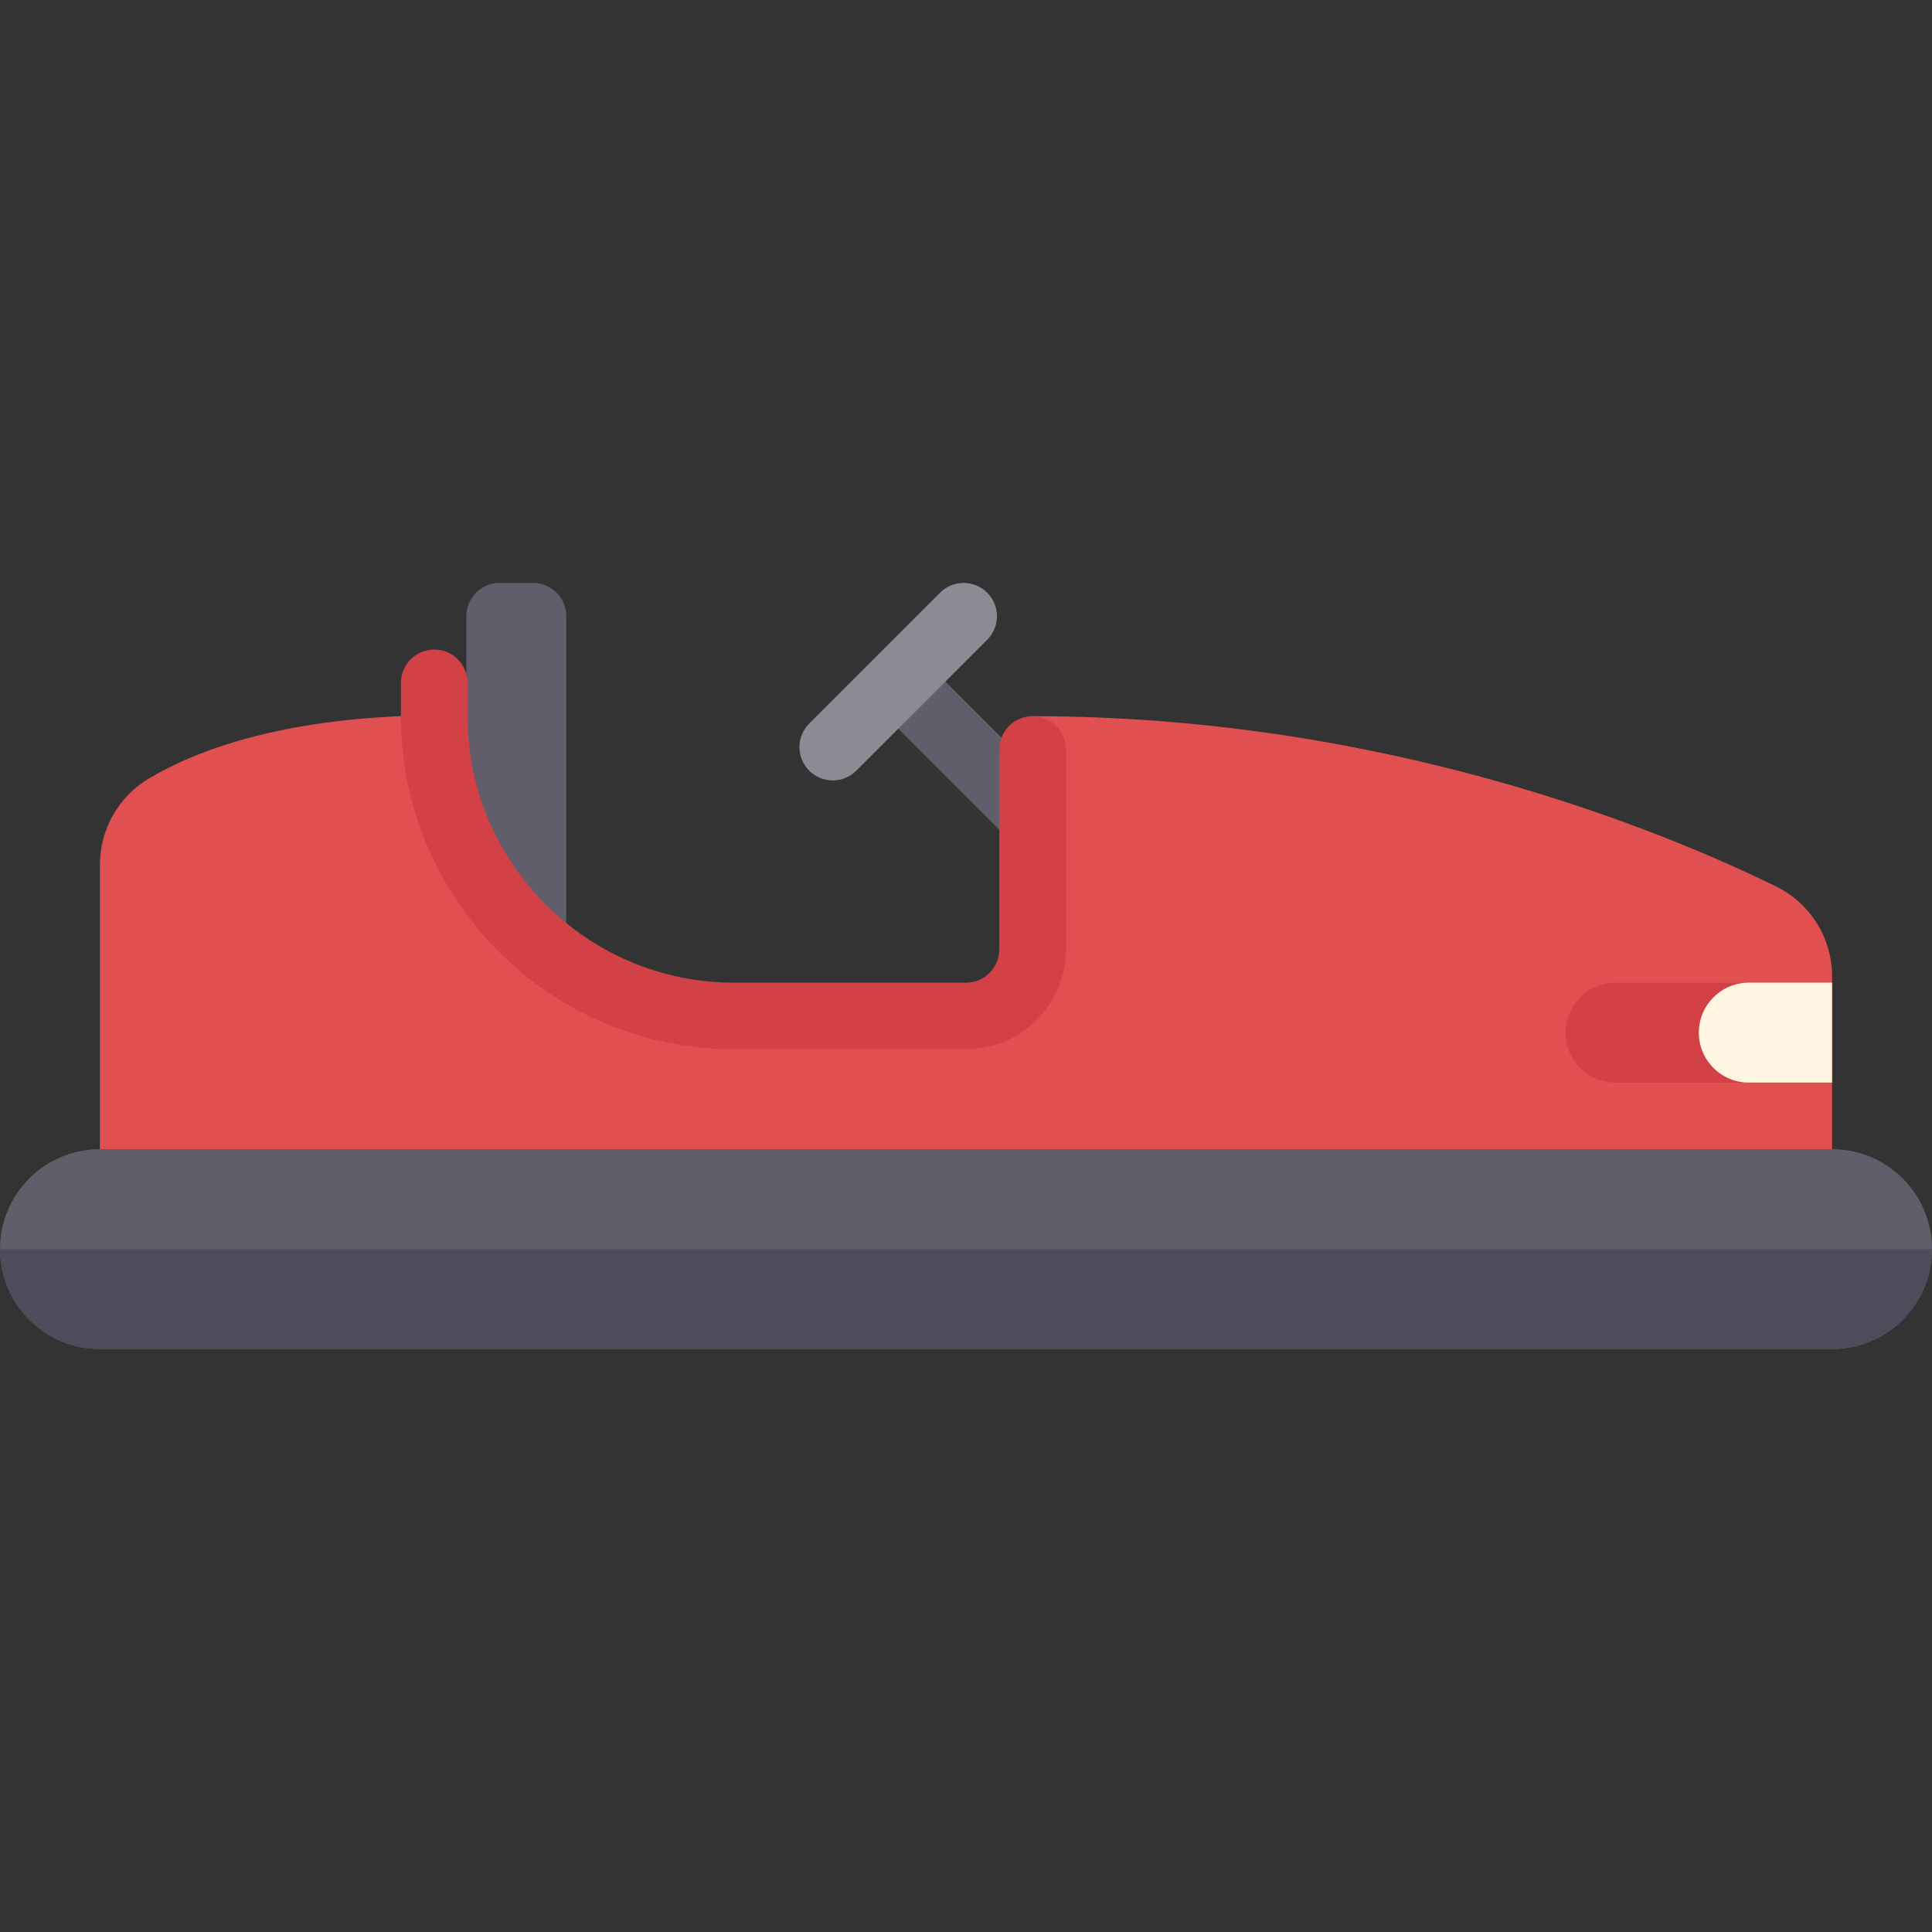 <?xml version="1.0" encoding="iso-8859-1"?>
<!-- Generator: Adobe Illustrator 19.0.0, SVG Export Plug-In . SVG Version: 6.00 Build 0)  -->
<svg version="1.1" id="Layer_1" xmlns="http://www.w3.org/2000/svg" xmlns:xlink="http://www.w3.org/1999/xlink" x="0px" y="0px"
	 viewBox="0 0 512 512" style="enable-background:new 0 0 512 512;" xml:space="preserve">
<rect x="0" y="0" width="512" height="512" fill="#333333" stroke="none"/>
<rect x="260.409" y="167.725" transform="matrix(-0.707 0.707 -0.707 -0.707 609.425 171.294)" style="fill:#625D6B;" width="17.655" height="88.275"/>
<path style="fill:#8D8A94;" d="M261.614,169.553l-34.682,34.682c-3.447,3.447-9.036,3.447-12.484,0l0,0
	c-3.447-3.447-3.447-9.036,0-12.484l34.682-34.682c3.447-3.447,9.037-3.447,12.484,0l0,0
	C265.063,160.515,265.063,166.105,261.614,169.553z"/>
<g>
	<path style="fill:#625D6B;" d="M150.069,269.241h-26.483V163.31c0-4.875,3.953-8.828,8.828-8.828h8.828
		c4.875,0,8.828,3.953,8.828,8.828V269.241z"/>
	<path style="fill:#625D6B;" d="M485.517,357.517H26.483C11.857,357.517,0,345.661,0,331.034l0,0
		c0-14.626,11.857-26.483,26.483-26.483h459.034c14.626,0,26.483,11.857,26.483,26.483l0,0
		C512,345.661,500.143,357.517,485.517,357.517z"/>
</g>
<path style="fill:#E15050;" d="M485.517,304.552v-45.846c0-10.114-5.752-19.338-14.835-23.788
	c-30.081-14.743-103.427-45.124-197.027-45.124v61.793c0,9.751-7.904,17.655-17.655,17.655h-61.74
	c-43.732,0-79.183-26.624-79.183-70.356v-9.287c-15.613,0-50.496,1.759-75.657,16.739c-8.039,4.787-12.938,13.479-12.938,22.835
	l0.001,75.379H485.517z"/>
<g>
	<path style="fill:#D24146;" d="M256,278.069h-61.475c-48.672,0-88.276-39.604-88.276-88.276v-8.828
		c0-4.879,3.948-8.828,8.828-8.828c4.879,0,8.828,3.948,8.828,8.828v8.828c0,38.94,31.681,70.621,70.621,70.621H256
		c4.871,0,8.828-3.957,8.828-8.828v-52.966c0-4.879,3.948-8.828,8.828-8.828c4.879,0,8.828,3.948,8.828,8.828v52.966
		C282.483,266.189,270.603,278.069,256,278.069z"/>
	<path style="fill:#D24146;" d="M428.138,286.897h57.379v-26.483h-57.379c-7.313,0-13.241,5.929-13.241,13.241l0,0
		C414.897,280.968,420.825,286.897,428.138,286.897z"/>
</g>
<path style="fill:#FFF5E1;" d="M485.517,286.897h-22.069c-7.313,0-13.241-5.929-13.241-13.241l0,0
	c0-7.313,5.929-13.241,13.241-13.241h22.069V286.897z"/>
<path style="fill:#504B5A;" d="M26.483,357.517h459.034c14.626,0,26.483-11.857,26.483-26.483H0
	C0,345.661,11.857,357.517,26.483,357.517z"/>
<g>
</g>
<g>
</g>
<g>
</g>
<g>
</g>
<g>
</g>
<g>
</g>
<g>
</g>
<g>
</g>
<g>
</g>
<g>
</g>
<g>
</g>
<g>
</g>
<g>
</g>
<g>
</g>
<g>
</g>
</svg>
